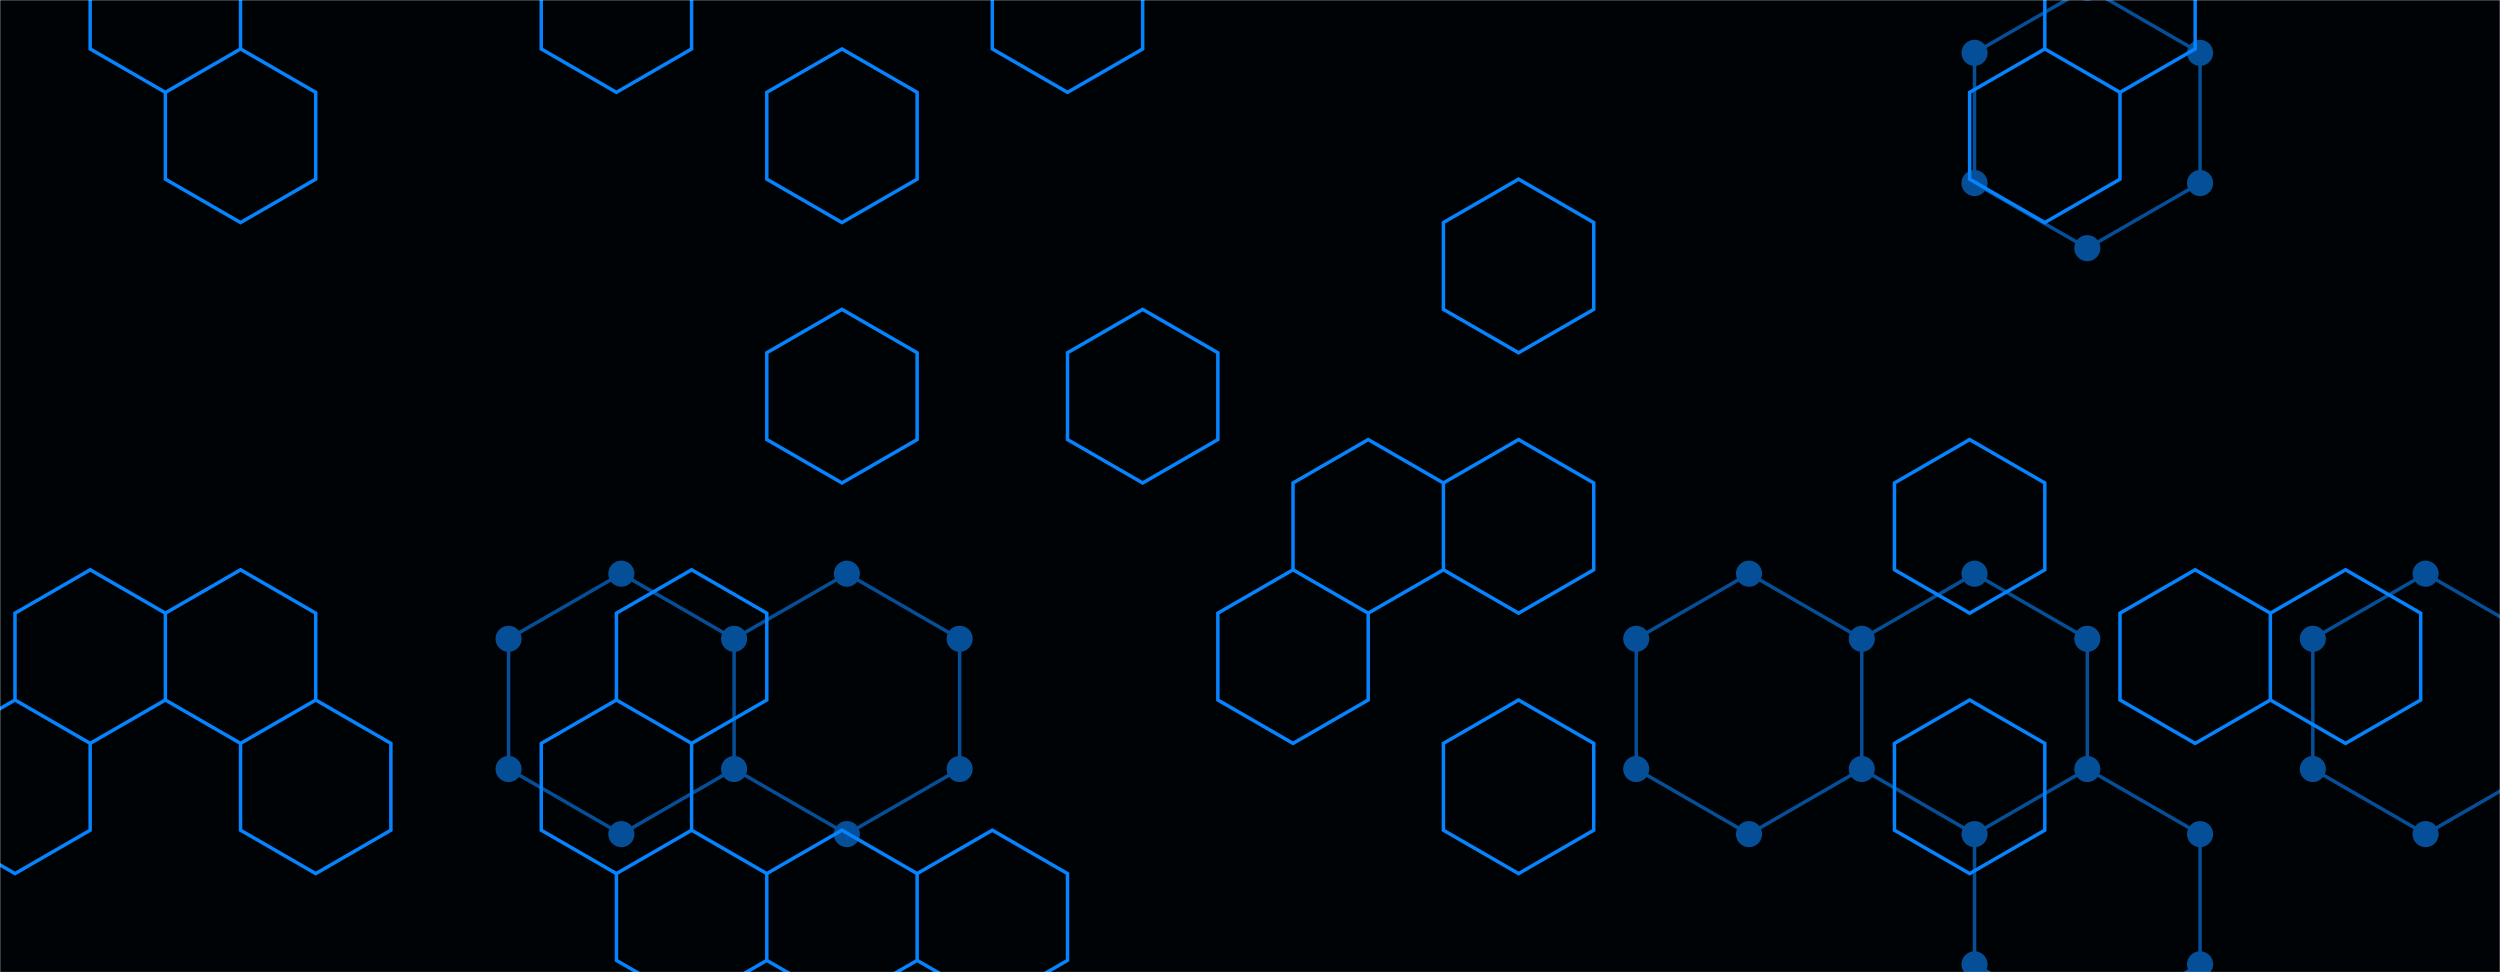 <svg xmlns="http://www.w3.org/2000/svg" version="1.1" xmlns:xlink="http://www.w3.org/1999/xlink" xmlns:svgjs="http://svgjs.com/svgjs" width="1440" height="560" preserveAspectRatio="none" viewBox="0 0 1440 560"><g mask="url(&quot;#SvgjsMask1032&quot;)" fill="none"><rect width="1440" height="560" x="0" y="0" fill="rgba(0, 3, 6, 1)"></rect><path d="M357.89 330.45L422.84 367.95L422.84 442.95L357.89 480.45L292.94 442.95L292.94 367.95zM487.8 330.45L552.75 367.95L552.75 442.95L487.8 480.45L422.84 442.95L422.84 367.95zM1007.43 330.45L1072.38 367.95L1072.38 442.95L1007.43 480.45L942.47 442.95L942.47 367.95zM1137.33 330.45L1202.29 367.95L1202.29 442.95L1137.33 480.45L1072.38 442.95L1072.38 367.95zM1202.29 -7.05L1267.24 30.45L1267.24 105.45L1202.29 142.95L1137.33 105.45L1137.33 30.45zM1202.29 442.95L1267.24 480.45L1267.24 555.45L1202.29 592.95L1137.33 555.45L1137.33 480.45zM1397.15 330.45L1462.1 367.95L1462.1 442.95L1397.15 480.45L1332.19 442.95L1332.19 367.95z" stroke="rgba(5, 79, 153, 1)" stroke-width="2"></path><path d="M350.39 330.45 a7.5 7.5 0 1 0 15 0 a7.5 7.5 0 1 0 -15 0zM415.34 367.95 a7.5 7.5 0 1 0 15 0 a7.5 7.5 0 1 0 -15 0zM415.34 442.95 a7.5 7.5 0 1 0 15 0 a7.5 7.5 0 1 0 -15 0zM350.39 480.45 a7.5 7.5 0 1 0 15 0 a7.5 7.5 0 1 0 -15 0zM285.44 442.95 a7.5 7.5 0 1 0 15 0 a7.5 7.5 0 1 0 -15 0zM285.44 367.95 a7.5 7.5 0 1 0 15 0 a7.5 7.5 0 1 0 -15 0zM480.3 330.45 a7.5 7.5 0 1 0 15 0 a7.5 7.5 0 1 0 -15 0zM545.25 367.95 a7.5 7.5 0 1 0 15 0 a7.5 7.5 0 1 0 -15 0zM545.25 442.95 a7.5 7.5 0 1 0 15 0 a7.5 7.5 0 1 0 -15 0zM480.3 480.45 a7.5 7.5 0 1 0 15 0 a7.5 7.5 0 1 0 -15 0zM999.93 330.45 a7.5 7.5 0 1 0 15 0 a7.5 7.5 0 1 0 -15 0zM1064.88 367.95 a7.5 7.5 0 1 0 15 0 a7.5 7.5 0 1 0 -15 0zM1064.88 442.95 a7.5 7.5 0 1 0 15 0 a7.5 7.5 0 1 0 -15 0zM999.93 480.45 a7.5 7.5 0 1 0 15 0 a7.5 7.5 0 1 0 -15 0zM934.97 442.95 a7.5 7.5 0 1 0 15 0 a7.5 7.5 0 1 0 -15 0zM934.97 367.95 a7.5 7.5 0 1 0 15 0 a7.5 7.5 0 1 0 -15 0zM1129.83 330.45 a7.5 7.5 0 1 0 15 0 a7.5 7.5 0 1 0 -15 0zM1194.79 367.95 a7.5 7.5 0 1 0 15 0 a7.5 7.5 0 1 0 -15 0zM1194.79 442.95 a7.5 7.5 0 1 0 15 0 a7.5 7.5 0 1 0 -15 0zM1129.83 480.45 a7.5 7.5 0 1 0 15 0 a7.5 7.5 0 1 0 -15 0zM1194.79 -7.05 a7.5 7.5 0 1 0 15 0 a7.5 7.5 0 1 0 -15 0zM1259.74 30.45 a7.5 7.5 0 1 0 15 0 a7.5 7.5 0 1 0 -15 0zM1259.74 105.45 a7.5 7.5 0 1 0 15 0 a7.5 7.5 0 1 0 -15 0zM1194.79 142.95 a7.5 7.5 0 1 0 15 0 a7.5 7.5 0 1 0 -15 0zM1129.83 105.45 a7.5 7.5 0 1 0 15 0 a7.5 7.5 0 1 0 -15 0zM1129.83 30.45 a7.5 7.5 0 1 0 15 0 a7.5 7.5 0 1 0 -15 0zM1259.74 480.45 a7.5 7.5 0 1 0 15 0 a7.5 7.5 0 1 0 -15 0zM1259.74 555.45 a7.5 7.5 0 1 0 15 0 a7.5 7.5 0 1 0 -15 0zM1194.79 592.95 a7.5 7.5 0 1 0 15 0 a7.5 7.5 0 1 0 -15 0zM1129.83 555.45 a7.5 7.5 0 1 0 15 0 a7.5 7.5 0 1 0 -15 0zM1389.65 330.45 a7.5 7.5 0 1 0 15 0 a7.5 7.5 0 1 0 -15 0zM1454.6 367.95 a7.5 7.5 0 1 0 15 0 a7.5 7.5 0 1 0 -15 0zM1454.6 442.95 a7.5 7.5 0 1 0 15 0 a7.5 7.5 0 1 0 -15 0zM1389.65 480.45 a7.5 7.5 0 1 0 15 0 a7.5 7.5 0 1 0 -15 0zM1324.69 442.95 a7.5 7.5 0 1 0 15 0 a7.5 7.5 0 1 0 -15 0zM1324.69 367.95 a7.5 7.5 0 1 0 15 0 a7.5 7.5 0 1 0 -15 0z" fill="rgba(5, 79, 153, 1)"></path><path d="M51.94 328.19L95.25 353.19L95.25 403.19L51.94 428.19L8.64 403.19L8.64 353.19zM8.64 403.19L51.94 428.19L51.94 478.19L8.64 503.19L-34.66 478.19L-34.66 428.19zM95.25 -46.81L138.55 -21.81L138.55 28.19L95.25 53.19L51.94 28.19L51.94 -21.81zM138.55 28.19L181.85 53.19L181.85 103.19L138.55 128.19L95.25 103.19L95.25 53.19zM138.55 328.19L181.85 353.19L181.85 403.19L138.55 428.19L95.25 403.19L95.25 353.19zM181.85 403.19L225.15 428.19L225.15 478.19L181.85 503.19L138.55 478.19L138.55 428.19zM355.06 -46.81L398.36 -21.81L398.36 28.19L355.06 53.19L311.76 28.19L311.76 -21.81zM398.36 328.19L441.67 353.19L441.67 403.19L398.36 428.19L355.06 403.19L355.06 353.19zM355.06 403.19L398.36 428.19L398.36 478.19L355.06 503.19L311.76 478.19L311.76 428.19zM398.36 478.19L441.67 503.19L441.67 553.19L398.36 578.19L355.06 553.19L355.06 503.19zM484.97 28.19L528.27 53.19L528.27 103.19L484.97 128.19L441.67 103.19L441.67 53.19zM484.97 178.19L528.27 203.19L528.27 253.19L484.97 278.19L441.67 253.19L441.67 203.19zM484.97 478.19L528.27 503.19L528.27 553.19L484.97 578.19L441.67 553.19L441.67 503.19zM571.57 478.19L614.88 503.19L614.88 553.19L571.57 578.19L528.27 553.19L528.27 503.19zM614.88 -46.81L658.18 -21.81L658.18 28.19L614.88 53.19L571.57 28.19L571.57 -21.81zM658.18 178.19L701.48 203.19L701.48 253.19L658.18 278.19L614.88 253.19L614.88 203.19zM744.78 328.19L788.09 353.19L788.09 403.19L744.78 428.19L701.48 403.19L701.48 353.19zM788.09 253.19L831.39 278.19L831.39 328.19L788.09 353.19L744.78 328.19L744.78 278.19zM874.69 103.19L917.99 128.19L917.99 178.19L874.69 203.19L831.39 178.19L831.39 128.19zM874.69 253.19L917.99 278.19L917.99 328.19L874.69 353.19L831.39 328.19L831.39 278.19zM874.69 403.19L917.99 428.19L917.99 478.19L874.69 503.19L831.39 478.19L831.39 428.19zM1177.81 28.19L1221.11 53.19L1221.11 103.19L1177.81 128.19L1134.51 103.19L1134.51 53.19zM1134.51 253.19L1177.81 278.19L1177.81 328.19L1134.51 353.19L1091.2 328.19L1091.2 278.19zM1134.51 403.19L1177.81 428.19L1177.81 478.19L1134.51 503.19L1091.2 478.19L1091.2 428.19zM1221.11 -46.81L1264.41 -21.81L1264.41 28.19L1221.11 53.19L1177.81 28.19L1177.81 -21.81zM1264.41 328.19L1307.72 353.19L1307.72 403.19L1264.41 428.19L1221.11 403.19L1221.11 353.19zM1351.02 328.19L1394.32 353.19L1394.32 403.19L1351.02 428.19L1307.72 403.19L1307.72 353.19z" stroke="rgba(6, 132, 255, 1)" stroke-width="2"></path></g><defs><mask id="SvgjsMask1032"><rect width="1440" height="560" fill="#ffffff"></rect></mask></defs></svg>
